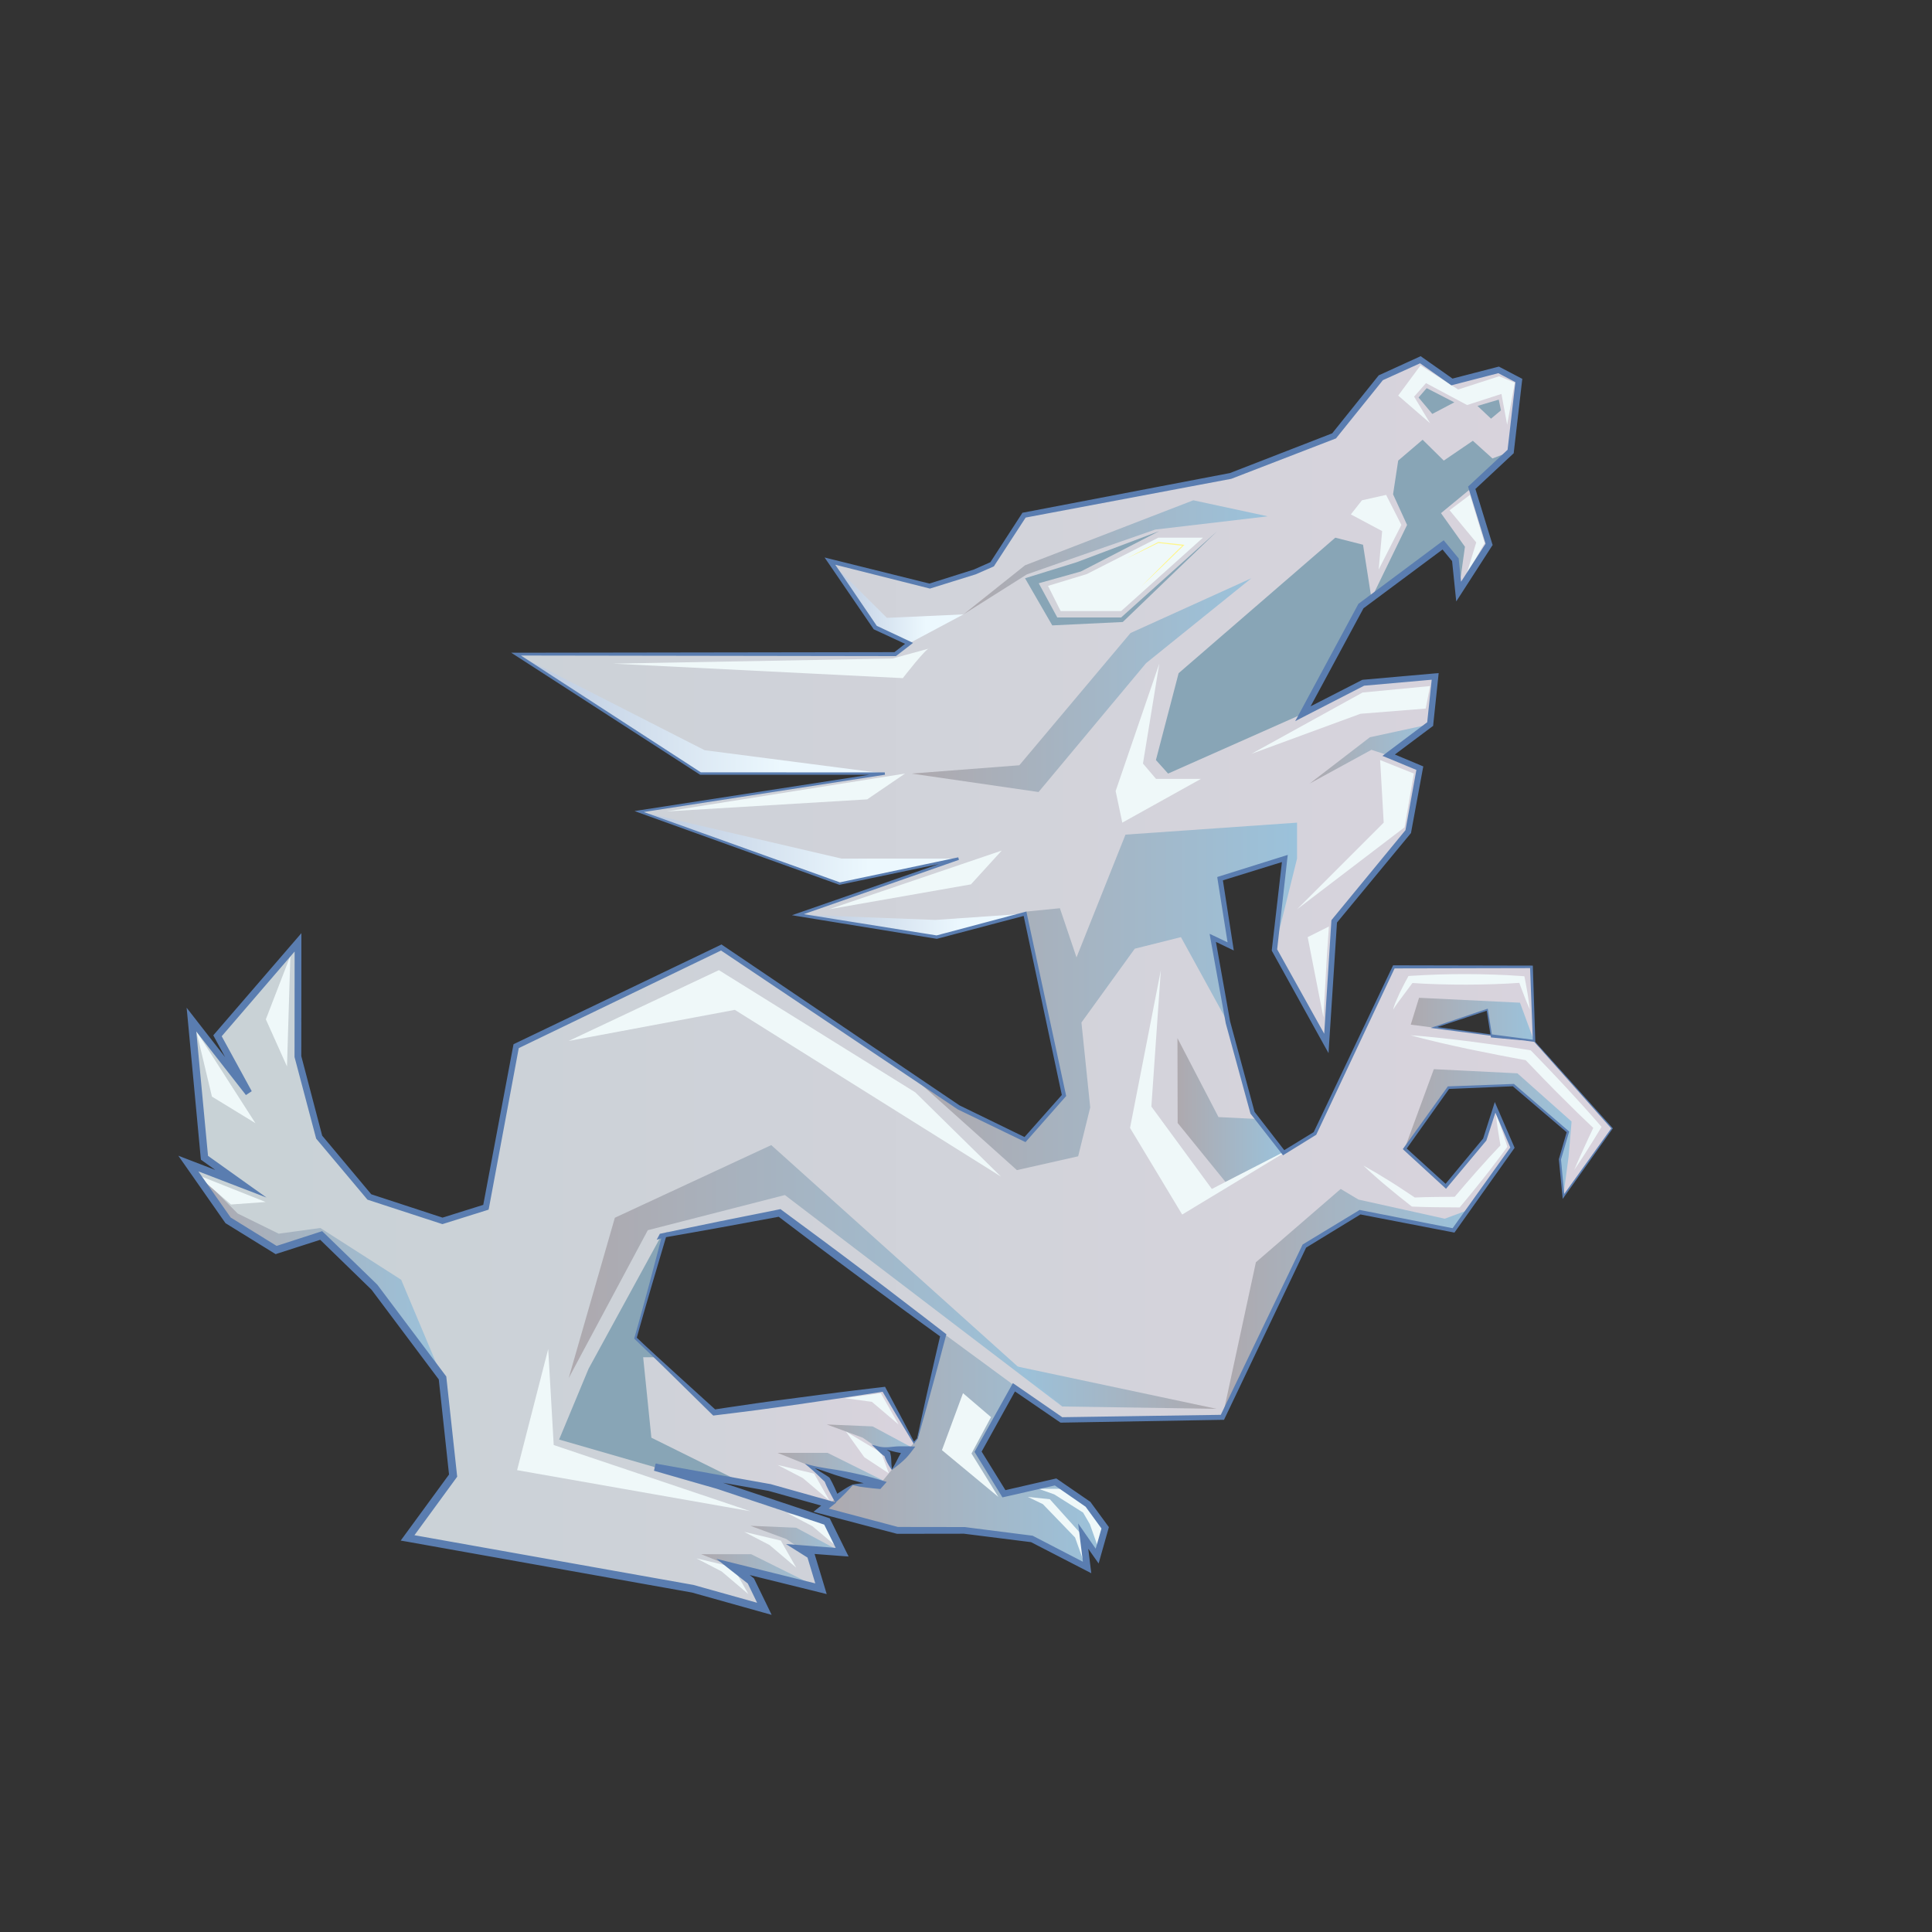 <svg xmlns="http://www.w3.org/2000/svg" xml:space="preserve" id="Layer_1" x="0" y="0" style="enable-background:new 0 0 2000 2000" version="1.1" viewBox="0 0 2000 2000">
  <rect x="0" y="0" width="2000" height="2000" fill="#333333" stroke="none"/>
  <style>
    .st192{fill:#88a5b6}.st203{fill:#eff8f9}.st217{fill:#5a7db0}
  </style>
  <linearGradient id="SVGID_2_" x1="500.912" x2="950.766" y1="1419.665" y2="1419.665" gradientUnits="userSpaceOnUse">
    <stop offset="0" style="stop-color:#c8d2d6"/>
    <stop offset=".994" style="stop-color:#d9d3dd"/>
  </linearGradient>
  <path d="m928.9 1539.9-91-22.6 18.4 14.5 14 28.9-74.2-20.8-27.5-4.9-267.7-47.8 47.2-64.5 10.2-89.1 2-18 127.4-36.9-14.4 51.4-15.5 55.2 20.9 19.7 60.7 57.3 175.6-24 35.8 63.8-42.4-3.3 10 6.3z" style="fill:url(#SVGID_2_)"/>
  <path d="m768.6 1535-267.7-47.8 47.2-64.5 10.2-89.1 120-54.9 10.3-3.3-30.8 109.9 20.9 19.7h-12.9l8.5 83.3z" class="st192"/>
  <linearGradient id="SVGID_3_" x1="804.949" x2="928.91" y1="1521.93" y2="1521.93" gradientUnits="userSpaceOnUse">
    <stop offset="0" style="stop-color:#aea9ae"/>
    <stop offset="1" style="stop-color:#9bc2db"/>
  </linearGradient>
  <path d="m837.9 1517.3-33-13.3h51.8l72.2 35.9z" style="fill:url(#SVGID_3_)"/>
  <linearGradient id="SVGID_5_" x1="855.899" x2="950.775" y1="1488.323" y2="1488.323" gradientUnits="userSpaceOnUse">
    <stop offset="0" style="stop-color:#aea9ae"/>
    <stop offset="1" style="stop-color:#9bc2db"/>
  </linearGradient>
  <path d="m908.4 1498.8-15.3-10.5-37.2-13.7 47.4 2 47.5 25.5z" style="fill:url(#SVGID_5_)"/>
  <linearGradient id="SVGID_6_" x1="849.81" x2="1144.054" y1="1497.143" y2="1497.143" gradientUnits="userSpaceOnUse">
    <stop offset="0" style="stop-color:#aea9ae"/>
    <stop offset="1" style="stop-color:#9bc2db"/>
  </linearGradient>
  <path d="m979.1 1371.5-29.3 117.6-39.8 48.4-27.3-.4-32.9 26.4 79.1 20.9H998l70 8.8 57.2 29.6-4-32.5-21.6-26.6 21.6 26.6 14.5 20.7 8.4-29.3-17.8-24.3-33.6-23.2-53.5 12.3-26.7-43.5 44.6-80.3z" style="fill:url(#SVGID_6_)"/>
  <linearGradient id="SVGID_7_" x1="195.005" x2="1668.662" y1="1019.027" y2="1019.027" gradientUnits="userSpaceOnUse">
    <stop offset="0" style="stop-color:#c8d2d6"/>
    <stop offset=".994" style="stop-color:#d9d3dd"/>
  </linearGradient>
  <path d="m1668.7 1168-50.4 70.5-3.7-38.5 8.3-28.3-56.5-48.4-67.2 2.7-45.2 63.3 42.5 38.8 40.4-48.3 10.7-33.4 18 41.8-45.9 64.5-15.1 21.1-96.7-18.8-57.7 35.1-84.8 177.3-166.7 2.7L807 1255.7l-122.5 23.6-75.2 137.6-30.5 73.3 164.8 47.6 112.3 37.4 15.8 31.8-42.4-3.3 10 6.3 10.5 34.8-91-22.6 18.4 14.5 14 28.9-74.2-20.8-295.2-52.7 47.2-64.5-10.9-101-70.7-94.1-55-53.5-46.5 15.1-49.7-30.7-41.2-58.8 54.3 20.9-37.6-26.9-13.4-143.1 59.1 75.9-32.3-59.2 83.4-96.7v118.2l22 83.4 51.9 62 75.7 24.8 44.9-14.1 31.3-166.8 212.3-102.2 197 132.7.2.2 48.5 32.7 68.8 33.4 40.3-45.7-40.3-188.2-91.4 24.2L826 946.9l166.3-58.1-123 25.8L661.7 840 916 800.8H725.1L534.3 677.1h392.4l14.4-11.1-35.1-16.4-46.9-68.7 103.2 25.8 46.9-14.7 17.8-7.8 33.1-50.8 213.7-40.6 107.2-41.5 48.3-60.1 41-18.7 32.7 23 48.3-12.5 21 10.9-8.5 73.5-40.4 37.7 18.1 58.6-31.5 48.9-3.4-32.9-12.7-15.5-74.2 55.2-10.9 8.1-60.1 111.4L1411 707l74.6-6.6-5.2 49.3-43 32.3 32.3 13.4-12 65.6-76.7 93-8.1 126.3-53.7-96.8 10.7-94.7-67.1 21 11 70-18.5-8.8 15.7 87.4 25.5 93.6 32.2 41.4 32.4-19.9 81.7-172.5h142.5l2.6 76.6-44.2-5.9-4.1-26.3-55.3 18.4 59.4 7.9v.1l.3 1.6 43.9 4.2z" style="fill:url(#SVGID_7_)"/>
  <path d="m1587.9 1077.6-43.9-4.2-.3-1.7z" style="fill:#3e853f"/>
  <path d="m1411 563.9 8.7 55.5-10.9 8.1-60.1 111.4-139.5 61.9-12.6-14 23.5-89.9 162.2-140.3z" class="st192"/>
  <path d="m1523.4 505.1-31.7 26.1 24.8 34.8-6.5 46.6-3.4-32.9-12.7-15.5-74.2 55.2 36.9-76-14.5-31.7 5.3-34.9 25.3-21.6 21.9 21.6 30.1-20.5 20.3 18.3 18.8-7.2z" class="st192"/>
  <linearGradient id="SVGID_8_" x1="534.261" x2="915.956" y1="738.942" y2="738.942" gradientUnits="userSpaceOnUse">
    <stop offset="0" style="stop-color:#bac8de"/>
    <stop offset=".721" style="stop-color:#ecf8fe"/>
  </linearGradient>
  <path d="m534.3 677.1 195.1 99.5L916 800.8H725.1z" style="fill:url(#SVGID_8_)"/>
  <linearGradient id="SVGID_9_" x1="661.676" x2="992.276" y1="877.328" y2="877.328" gradientUnits="userSpaceOnUse">
    <stop offset="0" style="stop-color:#bac8de"/>
    <stop offset=".721" style="stop-color:#ecf8fe"/>
  </linearGradient>
  <path d="m661.7 840 209.4 48.8h121.2l-123 25.8z" style="fill:url(#SVGID_9_)"/>
  <linearGradient id="SVGID_10_" x1="825.989" x2="1061.099" y1="958.005" y2="958.005" gradientUnits="userSpaceOnUse">
    <stop offset="0" style="stop-color:#bac8de"/>
    <stop offset=".721" style="stop-color:#ecf8fe"/>
  </linearGradient>
  <path d="m826 946.9 142.2 5.4 92.9-6.4-91.4 24.2z" style="fill:url(#SVGID_10_)"/>
  <linearGradient id="SVGID_11_" x1="1355.799" x2="1480.433" y1="780.393" y2="780.393" gradientUnits="userSpaceOnUse">
    <stop offset="0" style="stop-color:#aea9ae"/>
    <stop offset="1" style="stop-color:#9bc2db"/>
  </linearGradient>
  <path d="m1355.8 811.1 62.3-47.9 62.3-13.5-43 32.3-17.7-5.8z" style="fill:url(#SVGID_11_)"/>
  <linearGradient id="SVGID_12_" x1="943.544" x2="1295.428" y1="709.262" y2="709.262" gradientUnits="userSpaceOnUse">
    <stop offset="0" style="stop-color:#aea9ae"/>
    <stop offset="1" style="stop-color:#9bc2db"/>
  </linearGradient>
  <path d="m1295.4 598.6-109 87.9-111.3 133.4-131.6-19.1 111.7-8.6 115.1-136.9z" style="fill:url(#SVGID_12_)"/>
  <linearGradient id="SVGID_13_" x1="859.063" x2="997.392" y1="623.408" y2="623.408" gradientUnits="userSpaceOnUse">
    <stop offset="0" style="stop-color:#bac8de"/>
    <stop offset=".721" style="stop-color:#ecf8fe"/>
  </linearGradient>
  <path d="m859.1 580.9 59 58.7 79.3-3.6-56.3 30-35.1-16.4z" style="fill:url(#SVGID_13_)"/>
  <path d="m1200 549.8-85.4 32.2-53.5 16.6 28.2 48.8 73-3.5 97.8-94.1-99.5 89.4h-66.1l-19.2-35.4 43.6-12.2z" class="st192"/>
  <path d="M1245.3 556.6h-46.2l-74.1 37.7-40.1 12.2 13.1 26.1h62.6z" class="st203"/>
  <linearGradient id="SVGID_14_" x1="1166.502" x2="1226.23" y1="583.987" y2="583.987" gradientUnits="userSpaceOnUse">
    <stop offset="0" style="stop-color:#fff568"/>
    <stop offset=".606" style="stop-color:#fff68b"/>
  </linearGradient>
  <path d="m1166.7 577.9 16.1-8.4 16.1-8.3.1-.1h.1l26 2.8 1.1.1-.8.7-10.9 10.6-10.9 10.6c-7.3 7-14.6 14-22 21 7.1-7.2 14.3-14.4 21.4-21.5l10.8-10.7 10.8-10.6.3.9-26-2.9h.2l-16.3 8-16.1 7.8z" style="fill:url(#SVGID_14_)"/>
  <linearGradient id="SVGID_15_" x1="997.392" x2="1312.437" y1="576.936" y2="576.936" gradientUnits="userSpaceOnUse">
    <stop offset="0" style="stop-color:#aea9ae"/>
    <stop offset="1" style="stop-color:#9bc2db"/>
  </linearGradient>
  <path d="m1312.4 534.5-77.1-16.6-174.2 67.3-63.7 50.8 65.6-41.4 46.2-16.2 86.7-30.2z" style="fill:url(#SVGID_15_)"/>
  <linearGradient id="SVGID_16_" x1="1062.883" x2="1061.099" y1="948.173" y2="948.173" gradientUnits="userSpaceOnUse">
    <stop offset="0" style="stop-color:#3a7c3b"/>
    <stop offset="1" style="stop-color:#2e6431"/>
  </linearGradient>
  <path d="m1062.9 949.7-.8.7-1-4.5z" style="fill:url(#SVGID_16_)"/>
  <linearGradient id="SVGID_17_" x1="588.717" x2="1099.585" y1="1320.659" y2="1320.659" gradientUnits="userSpaceOnUse">
    <stop offset="0" style="stop-color:#aea9ae"/>
    <stop offset="1" style="stop-color:#9bc2db"/>
  </linearGradient>
  <path d="m1099.6 1456-287.1-218.9-141.9 36.4-81.9 153.1 47.8-166 161.9-75.2z" style="fill:url(#SVGID_17_)"/>
  <linearGradient id="SVGID_18_" x1="1218.911" x2="1328.723" y1="1149.156" y2="1149.156" gradientUnits="userSpaceOnUse">
    <stop offset="0" style="stop-color:#aea9ae"/>
    <stop offset="1" style="stop-color:#9bc2db"/>
  </linearGradient>
  <path d="m1328.7 1193.4-60 30.2-49.6-61.1-.2-87.8 42.5 81.7 40 2z" style="fill:url(#SVGID_18_)"/>
  <linearGradient id="SVGID_19_" x1="195.005" x2="458.054" y1="1315.586" y2="1315.586" gradientUnits="userSpaceOnUse">
    <stop offset="0" style="stop-color:#aea9ae"/>
    <stop offset="1" style="stop-color:#9bc2db"/>
  </linearGradient>
  <path d="m458.1 1426.6-70.7-94.1-55-53.5-46.5 15.1-49.7-30.7-41.2-58.8 51 51.6 42.5 20.9 43.1-5.9 83.7 53.6z" style="fill:url(#SVGID_19_)"/>
  <linearGradient id="SVGID_20_" x1="725.848" x2="849.81" y1="1626.832" y2="1626.832" gradientUnits="userSpaceOnUse">
    <stop offset="0" style="stop-color:#aea9ae"/>
    <stop offset="1" style="stop-color:#9bc2db"/>
  </linearGradient>
  <path d="m758.8 1622.2-33-13.3h51.8l72.2 35.9z" style="fill:url(#SVGID_20_)"/>
  <linearGradient id="SVGID_21_" x1="776.799" x2="871.675" y1="1593.225" y2="1593.225" gradientUnits="userSpaceOnUse">
    <stop offset="0" style="stop-color:#aea9ae"/>
    <stop offset="1" style="stop-color:#9bc2db"/>
  </linearGradient>
  <path d="m829.3 1603.7-15.3-10.5-37.2-13.7 47.4 2 47.5 25.5z" style="fill:url(#SVGID_21_)"/>
  <linearGradient id="SVGID_22_" x1="1265.385" x2="1519.666" y1="1349.076" y2="1349.076" gradientUnits="userSpaceOnUse">
    <stop offset="0" style="stop-color:#aea9ae"/>
    <stop offset="1" style="stop-color:#9bc2db"/>
  </linearGradient>
  <path d="m1519.7 1252.7-15.1 21.1-96.7-18.8-57.7 35.1-84.8 177.3 34.7-160.7 87.8-75.9 18.4 11 89.3 19.8z" style="fill:url(#SVGID_22_)"/>
  <linearGradient id="SVGID_23_" x1="1460.276" x2="1587.938" y1="1055.279" y2="1055.279" gradientUnits="userSpaceOnUse">
    <stop offset="0" style="stop-color:#aea9ae"/>
    <stop offset="1" style="stop-color:#9bc2db"/>
  </linearGradient>
  <path d="m1573.5 1038-104.5-5.1-8.6 27.8 83.4 11 44.2 5.8-14.5-39.5zm-89.2 25.8 55.2-18.4 4.1 26.3-59.3-7.9z" style="fill:url(#SVGID_23_)"/>
  <linearGradient id="SVGID_24_" x1="1454.013" x2="1626.867" y1="1172.654" y2="1172.654" gradientUnits="userSpaceOnUse">
    <stop offset="0" style="stop-color:#aea9ae"/>
    <stop offset="1" style="stop-color:#9bc2db"/>
  </linearGradient>
  <path d="m1626.9 1161-3.1 36.4-5.5 41.1-3.7-38.5 8.3-28.3-56.5-48.4-67.2 2.7-45.2 63.3 30.3-82.5 86.5 4.3z" style="fill:url(#SVGID_24_)"/>
  <path d="m1201.7 1004.3-31.9 163.3 54 89.7 118.9-71.9-88.2 45.4-62.6-85.3zM1295.4 780.4l115.1-63.5 69.9-6.7-4.5 23.3-67.6 5.4zM1428.7 786.8l3.7 64.8-89.7 89.7 111.3-84.9 9.6-55.6zM1375.7 959.1l-22 11 16.3 83.1 3.6-64.1zM1200.1 687l-45.2 131.9 6.9 32.7 81.4-45.3h-46.5l-13.5-15.9zM962.3 671.2c-2.5-1.9-27.7 30.8-27.7 30.8l-300.1-15 289.4-5.3 38.4-10.5zM689.9 840l247-39.2-39.2 26.7zM858.1 941.3l178.9-60.8-31.9 35zM1434.9 512.3l-25 5.6-11.5 14.6 32.4 17.3-3.6 39.8 23.5-46.2zM1500.6 528.2l27.6 33.3-10.1 33.1 18.8-32.4-15.2-49.9zM1470.5 378.3l-23.1 31.2 33 28.6-16.5-27.5 12.3-14 42.5 22.7 35.6-11.5 5.9 31.9 7.9-43.5-16.2-6.7-42.4 13.7zM203.2 1067.3l16.2 67.9 45 27.5zM203.2 1215.8l35.9 31.1 35.9-2.6zM300.6 989.4l-25.4 65.8 21.9 48.8zM1036.2 1218l-275.5-172.6-172 32.2 155.5-73.3 203.3 126.5zM1460.3 1071.7c10.3.7 20.6 1.7 30.8 2.8 10.3 1.1 20.5 2.3 30.7 3.6 10.2 1.3 20.4 2.8 30.6 4.2l15.3 2.3 15.2 2.4 1.7.3 1.3 1.3c6 6.2 12 12.4 17.9 18.6 3 3.1 5.9 6.2 8.9 9.4 2.9 3.1 5.9 6.3 8.8 9.4 11.7 12.6 23.3 25.4 34.6 38.4l1.8 2.1-1.2 2.1-6.6 10.8c-2.2 3.6-4.5 7.1-6.7 10.7-2.2 3.6-4.5 7.1-6.8 10.6s-4.6 7-7 10.5c1.6-3.9 3.3-7.8 5-11.6 1.7-3.9 3.4-7.7 5.2-11.5 1.8-3.8 3.5-7.7 5.3-11.5l5.4-11.4.6 4.1c-12.5-11.8-24.9-23.9-37-36.1-3.1-3-6.1-6.1-9.1-9.2-3-3.1-6-6.1-9-9.2-6-6.2-12-12.4-17.9-18.6l3 1.6-15.2-2.8-15.2-2.9c-10.1-2-20.2-4-30.3-6.1-10.1-2.1-20.1-4.4-30.2-6.7-9.9-2.4-20-4.8-29.9-7.6zM1442.3 1045.4c0-.8.2-1.5.4-2.3.2-.7.5-1.5.7-2.2.5-1.5 1.1-2.9 1.7-4.3 1.2-2.8 2.4-5.6 3.7-8.4 1.3-2.7 2.7-5.5 4.1-8.2 1.4-2.7 2.8-5.4 4.3-8l.8-1.6 2.3-.2c9.6-.6 19.1-1.1 28.7-1.4 9.6-.3 19.1-.4 28.7-.4 9.6 0 19.1.2 28.7.5 9.6.3 19.1.8 28.7 1.5l2.9.2.5 2.3c.5 2.7 1 5.3 1.5 8s1 5.3 1.4 8c.5 2.7.8 5.4 1.2 8.1.4 2.7.7 5.4 1.1 8.1-1.1-2.5-2.2-5-3.2-7.5s-2.1-5-3-7.6c-1-2.5-1.9-5.1-2.9-7.6-.9-2.6-1.9-5.1-2.8-7.7l3.4 2.6c-9.6.7-19.1 1.2-28.7 1.5-9.6.3-19.1.5-28.7.5-9.6 0-19.1-.1-28.7-.4-9.6-.3-19.1-.7-28.7-1.4l3.1-1.7-10.8 14.5-5.4 7.3-2.6 3.7c-.4.6-.9 1.2-1.2 1.9-.6.8-1 1.4-1.2 2.2zM1548.4 1152.3c1.1 2.8 2.1 5.5 3.1 8.3l3 8.4c1 2.8 1.9 5.6 2.8 8.4l2.7 8.4.4 1.4-1.1 1.5c-3.7 5.1-7.5 10.1-11.3 15.1l-5.7 7.5-5.8 7.4c-3.9 4.9-7.8 9.8-11.8 14.7-3.9 4.9-8 9.7-12 14.5l-1.6 2h-2.6l-11.3-.1-11.3-.1c-3.8 0-7.5-.2-11.3-.2-3.8-.1-7.5-.2-11.3-.4l-1.7-.1-1.1-.8c-4.2-3.3-8.4-6.6-12.6-10-4.2-3.4-8.3-6.8-12.4-10.2-4.1-3.4-8.2-6.9-12.2-10.5-4-3.6-8-7.1-11.9-10.9 4.7 2.6 9.4 5.3 14 8 4.6 2.8 9.2 5.6 13.7 8.4 4.5 2.8 9.1 5.7 13.5 8.7 4.5 2.9 8.9 5.9 13.4 8.9l-2.8-.9c3.8-.1 7.5-.3 11.3-.4 3.8-.1 7.5-.2 11.3-.2l11.3-.1 11.3-.1-4.2 2c4.1-4.8 8.1-9.6 12.2-14.3 4.1-4.8 8.2-9.5 12.4-14.2l6.3-7 6.3-7c4.3-4.6 8.5-9.2 12.9-13.8l-.7 2.9-1.5-8.7c-.5-2.9-1-5.8-1.4-8.8-.5-2.9-.9-5.9-1.3-8.8-.2-3-.6-6-1-8.9z" class="st203"/>
  <linearGradient id="SVGID_25_" x1="943.838" x2="1342.654" y1="1031.44" y2="1031.44" gradientUnits="userSpaceOnUse">
    <stop offset="0" style="stop-color:#aea9ae"/>
    <stop offset="1" style="stop-color:#9bc2db"/>
  </linearGradient>
  <path d="M1342.7 851.6v37.2l-23.5 94.7 10.7-94.7-67.1 21 11 70-16.7-9.7 13.9 88.3-48.5-88.3-47.8 12-55.2 76.4 9.1 87.9-12.5 50.6-63.4 14.3-108.9-97.6 48.5 32.7 68.8 33.4 40.3-45.7-39.4-190.4 35.2-3.5 17.2 50.9 50.7-127.1z" style="fill:url(#SVGID_25_)"/>
  <path d="m996.9 1442.2 29 24.8-20.2 37.7 27.8 44.9-58.4-48.4zM1064 1549.6l22.8 2.4 34.4 38.3v24.5l-8.3-23.2-33.3-34.5z" class="st203"/>
  <path d="M1075.1 1541.2h23l27.6 18.5 14.9 22.5-4.5 17.8-7.9-22.2-7-12-29.8-18.8zM567.5 1396.5l-32.2 125.4 241.5 42.5-203.6-68.5zM720.9 1613.2l26.2 13.6 27.6 23.4-15.9-28zM770.4 1585.8l26.2 13.6 27.6 23.4-15.9-28zM814.9 1566.3l26.1 13.6 27.7 23.4-15.9-28zM804.9 1516.5l26.2 13.6 27.6 23.4-15.9-28zM875.7 1481.9l19 26.6 25.4 16.7-7.7-21.2zM874.3 1447.3l28.3 3.9 27.6 23.4-18.4-32.4z" class="st203"/>
  <linearGradient id="SVGID_26_" x1="1259.315" x2="1051.154" y1="1436.271" y2="1436.271" gradientUnits="userSpaceOnUse">
    <stop offset="0" style="stop-color:#aea9ae"/>
    <stop offset="1" style="stop-color:#9bc2db"/>
  </linearGradient>
  <path d="m1259.3 1458.4-208.1-44.2 48.4 41.8z" style="fill:url(#SVGID_26_)"/>
  <path d="m1476.9 401.8-8.4 9.7 14.2 17 22.8-12zM1543.5 433.4l10.3-8.6-2.3-11.1-22 6.5z" class="st192"/>
  <path d="m1587.8 1078-43.9-4h-.4l-.1-.4-.3-1.7v-.1l.4.4-59.4-7.7-3.1-.4 2.9-1 55.2-18.6 1-.3.2 1 4.2 26.3-.8-.8 44.3 5.8-1.2 1.1-2.9-76.6 1.3 1.2-142.5.3 1.4-.9-81.3 172.6-.2.5-.5.3-32.4 20-1.5 1-1.1-1.4-32.3-41.4-.3-.3-.1-.4-25.6-93.5v-.2l-15.8-87.4-.8-4.7 4.3 2 18.5 8.8-3.5 2.6-11.1-70-.3-2.2 2.1-.7 67-21 3.9-1.2-.5 4-10.6 94.7-.3-1.7 53.9 96.7-5.4 1.2 8-126.3.1-1 .6-.8 76.6-93.1-.7 1.4 11.9-65.6 1.9 3.5-32.3-13.4-5.2-2.1 4.5-3.4 43-32.3-1.3 2.2 5.2-49.3 3.5 3.6-74.6 6.6 1.2-.3-62.3 32-9.5 4.9 5.1-9.4 60-111.4.4-.7.6-.4 85-63.4 2.6-1.9 2.1 2.5 12.7 15.4.7.8.1 1 3.4 32.9-6.3-1.5 31.5-48.9-.4 2.8-18-58.6-.6-2 1.6-1.4 40.3-37.6-1.1 2.1 8.5-73.5 1.8 3.4-20.9-11 2.4.3-48.3 12.5-1.5.4-1.3-.9-32.7-23 3.3.3-41 18.6 1.2-.9-48.4 60.1-.5.7-.8.3-107.2 41.4-.3.1-.3.1-213.9 40.3 1.8-1.2-33.1 50.8-.4.7-.7.3-17.8 7.8-.1.1h-.1l-46.9 14.6-.7.2-.7-.2-103.2-26 2.5-3.6 46.8 68.9-.9-.8L942 664l3.2 1.5-2.8 2.2-14.4 11.1-.6.4h-.7l-392.4-.6.8-2.7 190.7 123.8-.7-.2 190.8.1.2 2.4-254.3 39.3.2-2.3 207.7 74.5h-.7l123-26 .7 2.6-166.2 58.2-.3-2.9 143.8 23h-.7l91.4-24.3 1.8-.5.4 1.9 40.6 188.1.2 1-.7.8-40.3 45.7-1.1 1.2-1.5-.7-68.9-33.3-.1-.1-.1-.1-245.9-165 2.7.2-212.2 102.4 1.7-2.2-31.1 166.8-.4 1.9-1.8.6-45 14.1-1 .3-1-.3-75.7-24.7-.9-.3-.6-.7-52-61.9-.5-.6-.2-.7-22.1-83.4-.1-.4v-.4l.1-118.3 6.2 2.3-83.3 96.8.4-4.1 32.3 59.1-6 4-59.2-75.8 6.6-2.6 13.5 143-1.6-2.7 37.7 26.9 24.3 17.3L248 1229l-54.4-20.9 4.5-5.8 41.2 58.8-1.1-1.1 49.7 30.7-3.2-.4 46.6-15.1 2.2-.7 1.7 1.6 55 53.4.2.2.2.2 70.7 94.1.7.9.1 1.1 11 101 .2 1.6-.9 1.3-47.2 64.6-2.6-6.4 295.2 52.6h.2l.2.1 74.2 20.8-4.7 5.7-14-28.9 1.1 1.4-18.5-14.5-14.7-11.6 18.2 4.5 91 22.6-4.8 5-10.5-34.8 1.7 2.2-10-6.3-13.5-8.5 15.9 1.2 42.4 3.3-3.8 5.7-15.7-31.8 2.3 2-88.5-29.5-22.1-7.4c-1.8-.7-3.7-1.1-5.6-1.7l-5.6-1.6-11.2-3.2-44.8-12.9 1.7-7.4 118.1 21.1h.4l61.6 17.3 6.9 1.9-5.6 4.5-7.9 6.3-1.4-6.4 79.1 21-.9-.1 69.1.1h.4l70 8.9.6.1.5.3 57.2 29.6-5 3.5-4-32.5-1.7-13.6 7.8 11.2 14.4 20.7-6 1 8.4-29.3.5 2.9-17.7-24.3.8.8-33.5-23.2 2.6.5-53.5 12.2-2.2.5-1.2-2-26.7-43.5-1-1.6.9-1.6 37.2-66.7 1.6-2.9 2.8 1.9 49.1 33.9-1.7-.5 166.7-2.5-2.4 1.6 85.1-177.1.3-.7.6-.4 57.7-35 .8-.5.9.2 96.7 19-2.2.9 61.2-85.6-.2 1.9-17.9-41.8 3.6-.2-10.8 33.4-.1.3-.2.3-40.4 48.3-1.2 1.4-1.3-1.2-42.4-38.9-1-1 .8-1.1 45.4-63.2.4-.6h.7l67.2-2.5h.5l.4.3 56.3 48.5.5.5-.2.7-8.3 28.3v-.4l3.6 38.5-1.7-.5 50.5-70.4v.9l-80.5-90.5zm.3-.7 81.1 90.3.4.4-.3.5-50.2 70.6-1.4 2-.2-2.5-3.8-38.5v-.2l.1-.2 8.2-28.3.3 1.1-56.6-48.3.9.3-67.2 2.8 1.1-.6-45.1 63.4-.2-2.1 42.6 38.7-2.5.2 40.2-48.5-.3.6 10.7-33.4 1.5-4.8 2 4.6 18.1 41.8.4 1-.6.9-60.9 85.8-.8 1.1-1.4-.3-96.8-18.7 1.7-.3-57.6 35.2.9-1-84.6 177.4-.7 1.5h-1.7l-166.6 2.9h-.9l-.8-.5-49.2-33.7 4.4-1-37 66.8-.1-3.2 26.8 43.4-3.4-1.4 53.5-12.3 1.4-.3 1.2.8 33.6 23.1.5.3.3.5 17.8 24.3 1 1.3-.4 1.6-8.3 29.3-1.9 6.8-4.1-5.8-14.5-20.6 6.2-2.4 4 32.5.8 6.4-5.8-3-57.2-29.5 1.2.4-70-8.8h.4l-69.1.1h-.5l-.5-.1-79.1-20.8-7-1.9 5.7-4.6 7.9-6.3 1.3 6.4-61.6-17.2.4.1-118.1-21 1.7-7.4 44.9 12.9 11.2 3.2 5.6 1.6c1.9.6 3.8 1 5.6 1.7l22.2 7.4 88.6 29.5 1.5.5.7 1.5 15.7 31.8 3.1 6.2-6.9-.5-42.4-3.2 2.4-7.3 10 6.3 1.3.8.4 1.4 10.5 34.7 2 6.7-6.8-1.7-91.1-22.5 3.4-7.1 18.5 14.5.7.6.4.8 14 28.8 3.9 8.1-8.6-2.4-74.2-20.8.4.1-295.2-52.7-6.4-1.1 3.8-5.2 47.2-64.5-.8 2.8-10.9-101 .8 2-70.6-94.2.4.5-54.9-53.4 3.9.9-46.6 15-1.7.6-1.5-.9-49.7-30.7-.7-.4-.5-.7-41.2-58.9-7.2-10.3 11.7 4.5 54.3 20.9-3.6 6.6-37.6-26.9-1.4-1-.2-1.7-13.4-143.1-1.2-12.5 7.7 9.9L260 1129l-6 4-32-59-1.2-2.2 1.6-1.9 83.4-96.7 6.2-7.2v9.5l-.1 118.3-.1-.9 21.9 83.4-.7-1.3 51.9 62-1.5-1 75.7 24.8h-2l45-14.1-2.2 2.5 31.4-166.7.3-1.5 1.4-.7 212.5-101.9 1.4-.7 1.3.9 245.4 165.9-.3-.2 68.8 33.5-2.6.5 40.4-45.6-.5 1.8-40.1-188.2 2.2 1.4-91.4 24.1-.4.1-.4-.1-143.7-23.4-5.8-1 5.6-1.9 166.3-57.9.7 2.6-123 25.7-.3.1-.3-.1-207.6-74.7-4.3-1.6 4.5-.7 254.3-39.3.2 2.4H724.7l-.3-.2-191-123.4-4.2-2.7h5.1l392.4-.6-1.3.4 14.4-11.2.4 3.7-35.2-16.3-.6-.3-.3-.5-47-68.7-3.5-5.1 6 1.5 103.3 25.7h-1.4l46.9-14.8-.3.1 17.8-7.9-1.1 1 33-50.9.6-1 1.1-.2 213.7-40.9-.5.2 107.1-41.6-1.3 1 48.3-60.2.5-.6.7-.3 41-18.7 1.7-.8 1.5 1.1 32.7 23-2.8-.5 48.3-12.5 1.3-.3 1.1.6 21 11 2.1 1.1-.3 2.3-8.5 73.5-.1 1.2-.9.8-40.3 37.6.9-3.5 18 58.6.5 1.5-.9 1.3-31.5 48.9-5.3 8.2-1-9.7-3.4-33 .8 1.8-12.7-15.4 4.7.6-85.1 63.3 1-1.1-60.1 111.4-4.4-4.5 62.3-31.9.6-.3.6-.1 74.6-6.6 3.9-.3-.4 3.9-5.2 49.3-.1 1.4-1.1.8-43 32.2-.7-5.5 32.2 13.5 2.4 1-.5 2.5-12.1 65.6-.1.8-.5.6-76.8 92.9.7-1.7-8.2 126.3-.6 9.8-4.8-8.6-53.6-96.8-.4-.8.1-.9 10.9-94.7 3.4 2.8-67.1 20.8 1.8-2.8 10.9 70.1.7 4.6-4.2-2-18.5-8.9 3.4-2.6 15.6 87.5v-.2l25.3 93.6-.4-.7 32.2 41.5-2.7-.5 32.5-19.9-.7.8 82-172.3.4-.9h1l142.5.3h1.2v1.2l2.5 76.6v1.3l-1.3-.2-44.2-6-.7-.1-.1-.7-4.1-26.4 1.2.7-55.3 18.2-.1-1.4 59.3 8.1h.4l.1.3v.1l.2 1.7-.5-.4 43.9 4.7z" class="st217"/>
  <path d="M882.8 1537.5c-1.3 1.5-2.6 2.9-3.9 4.3-1.3 1.4-2.5 2.7-3.8 4-2.5 2.6-5.1 5-7.7 7.4l-2.6 2.4-1.9-3.4c-1.7-3.1-3.4-6.2-5-9.3-1.6-3.1-3.1-6.3-4.4-9.6l.9 1.1c-1.4-1.3-2.9-2.7-4.3-4l-4.2-4.1c-1.4-1.4-2.8-2.7-4.3-4-1.4-1.3-2.9-2.6-4.4-3.8l-4.1-3.4 5.1 1.4c3.1.8 6.1 1.5 9.2 2.1 3.1.6 6.2 1.1 9.4 1.6l9.4 1.4c3.1.5 6.2 1.1 9.3 1.7 6.2 1.3 12.4 2.5 18.6 4 6.2 1.5 12.3 3.2 18.3 5.1l5.5 1.7-3.6 4-1.7 1.9-1.2 1.4-1.4-.1-6.6-.6c-2.2-.2-4.4-.5-6.7-.8-2.3-.3-4.5-.6-6.8-.9-2.4-.7-4.7-1.1-7.1-1.5zm-.3-.7c2.1-.4 4.4-.7 6.6-.9 2.2-.3 4.5-.5 6.8-.7 2.3-.2 4.6-.4 7-.6 2.3-.1 4.7-.3 7.1-.4l-2.7 1.2 1.5-2.1 1.9 5.7c-6.2-1.1-12.4-2.5-18.6-4.1-6.1-1.6-12.2-3.4-18.3-5.2-3-.9-6.1-1.8-9.1-2.8l-9-3.1c-3-1-6-2.1-9-3-3-.9-6.1-1.7-9.2-2.4l1-2c1.6 1.2 3.2 2.3 4.8 3.4 1.6 1.1 3.3 2.1 5 3.2l5 3.1c1.7 1 3.3 2.1 4.9 3.2l.4.3.5.8c1.8 3.1 3.3 6.2 4.8 9.4s2.9 6.4 4.3 9.7l-4.5-1c3.1-2.2 6.3-4.4 9.4-6.3 1.6-1 3.2-1.9 4.7-2.9 1.6-.9 3.2-1.7 4.7-2.5zM923.2 1521.7c-.6-.8-1.2-1.8-1.9-2.8-.7-1.1-1.5-2.3-2.2-3.7-.8-1.4-1.5-2.8-2.2-4.4-.7-1.5-1.3-3.1-1.8-4.7l1.4 1.9c-1.7-1-3.3-2.2-4.8-3.5-1.5-1.4-2.9-2.8-4.3-4.2l-5.2-4.9 6.2 1.7c2.6.7 5.2 1.1 7.8 1.1 2.6.1 5.3-.2 7.9-.5 2.7-.3 5.3-.5 7.9-.5h7.9l7.6.3-4.8 6.3c-1.5 2-3.2 3.9-4.9 5.7-1.8 1.8-3.6 3.4-5.4 5-1.8 1.5-3.5 2.9-5.1 4.1-1.4 1.1-2.8 2.2-4.1 3.1zm.2-.8c1.5-2.5 2.8-4.7 3.9-6.8l3.1-6c1-1.8 1.9-3.5 2.9-5.1 1-1.6 2.1-3 3.4-4.4l2.8 6.6c-2.6-.3-5.2-.8-7.8-1.2-2.6-.4-5.2-1-7.8-1.7-2.6-.7-5.2-1.4-7.8-1.7-2.6-.4-5.2-.4-7.9-.1l1-3.2c1.9.7 3.8 1.3 5.7 2.1 1.9.8 3.6 1.7 5.2 2.8l1.2.8.3 1.1c.3 1.1.5 2.2.7 3.4.2 1.2.2 2.4.3 3.7.1 1.3.1 2.8.2 4.4.1 1.7.3 3.4.6 5.3zM950.1 1489.3l-3.6 4.8-.5.7-.5-.8c-5.5-9-11-18.1-16.4-27.2-5.4-9.1-10.8-18.2-16.2-27.4l2.3 1.1-21.9 3.4-21.9 3.3c-14.6 2.2-29.2 4.3-43.8 6.4l-21.9 3.1-21.9 3c-7.3 1-14.6 1.9-22 2.8-7.3.9-14.7 1.8-22 2.7l-1.4.2-1-.9-40-39.3c-6.7-6.6-13.3-13.1-20.1-19.6-6.7-6.5-13.5-13-20.3-19.4l-.5-.5.2-.7c2.6-8.9 5-17.8 7.5-26.7 2.5-8.9 4.9-17.8 7.3-26.7l7.1-26.8 7-26.8 2.8 2.8-3.4 1-5.2 1.6 2.6-4.9.2-.4.5-.9 1.1-.2 30.5-6.4c10.2-2.1 20.4-4.2 30.5-6.3l61.2-12.3 1.6-.3 1.3 1 42.5 31.4c14.1 10.6 28.3 21 42.3 31.7 14.1 10.6 28.1 21.2 42.1 32 14 10.7 28 21.4 41.9 32.2l1.6 1.2-.5 1.8-7.1 26.7-7.2 26.6c-2.4 8.9-4.9 17.7-7.3 26.5-2.5 8.9-5 17.7-7.5 26.5zm-.7-.4c1.9-9 3.9-18 5.9-27 2-9 3.9-18 6-26.9l6.1-26.8 6.2-26.7 1.1 3c-14.3-10.3-28.5-20.7-42.7-31.1-14.2-10.4-28.4-20.9-42.6-31.3-14.2-10.4-28.3-21.1-42.4-31.6l-42.2-31.9 2.9.7-61.3 11.3c-10.2 1.9-20.5 3.7-30.7 5.5l-30.7 5.4 1.6-1.2-.2.4-2.7-3.3 3.4-.9 3.9-1.1-1.1 3.8-15.7 53.1c-2.6 8.9-5.2 17.7-7.7 26.6-2.5 8.9-5.1 17.7-7.5 26.6l-.3-1.2c6.8 6.4 13.6 12.8 20.5 19.1 6.9 6.4 13.8 12.7 20.7 18.9l41.5 37.7-2.4-.8c7.3-1.1 14.6-2.3 21.9-3.3 7.3-1.1 14.6-2.2 21.9-3.2 7.3-1 14.6-2.1 21.9-3l22-2.9c14.6-2 29.3-3.8 43.9-5.7l22-2.7 22-2.6 1.6-.2.7 1.3c5 9.3 10 18.7 14.9 28 4.9 9.4 9.9 18.7 14.7 28.2l-1-.1 3.9-4.1z" class="st217"/>
</svg>
